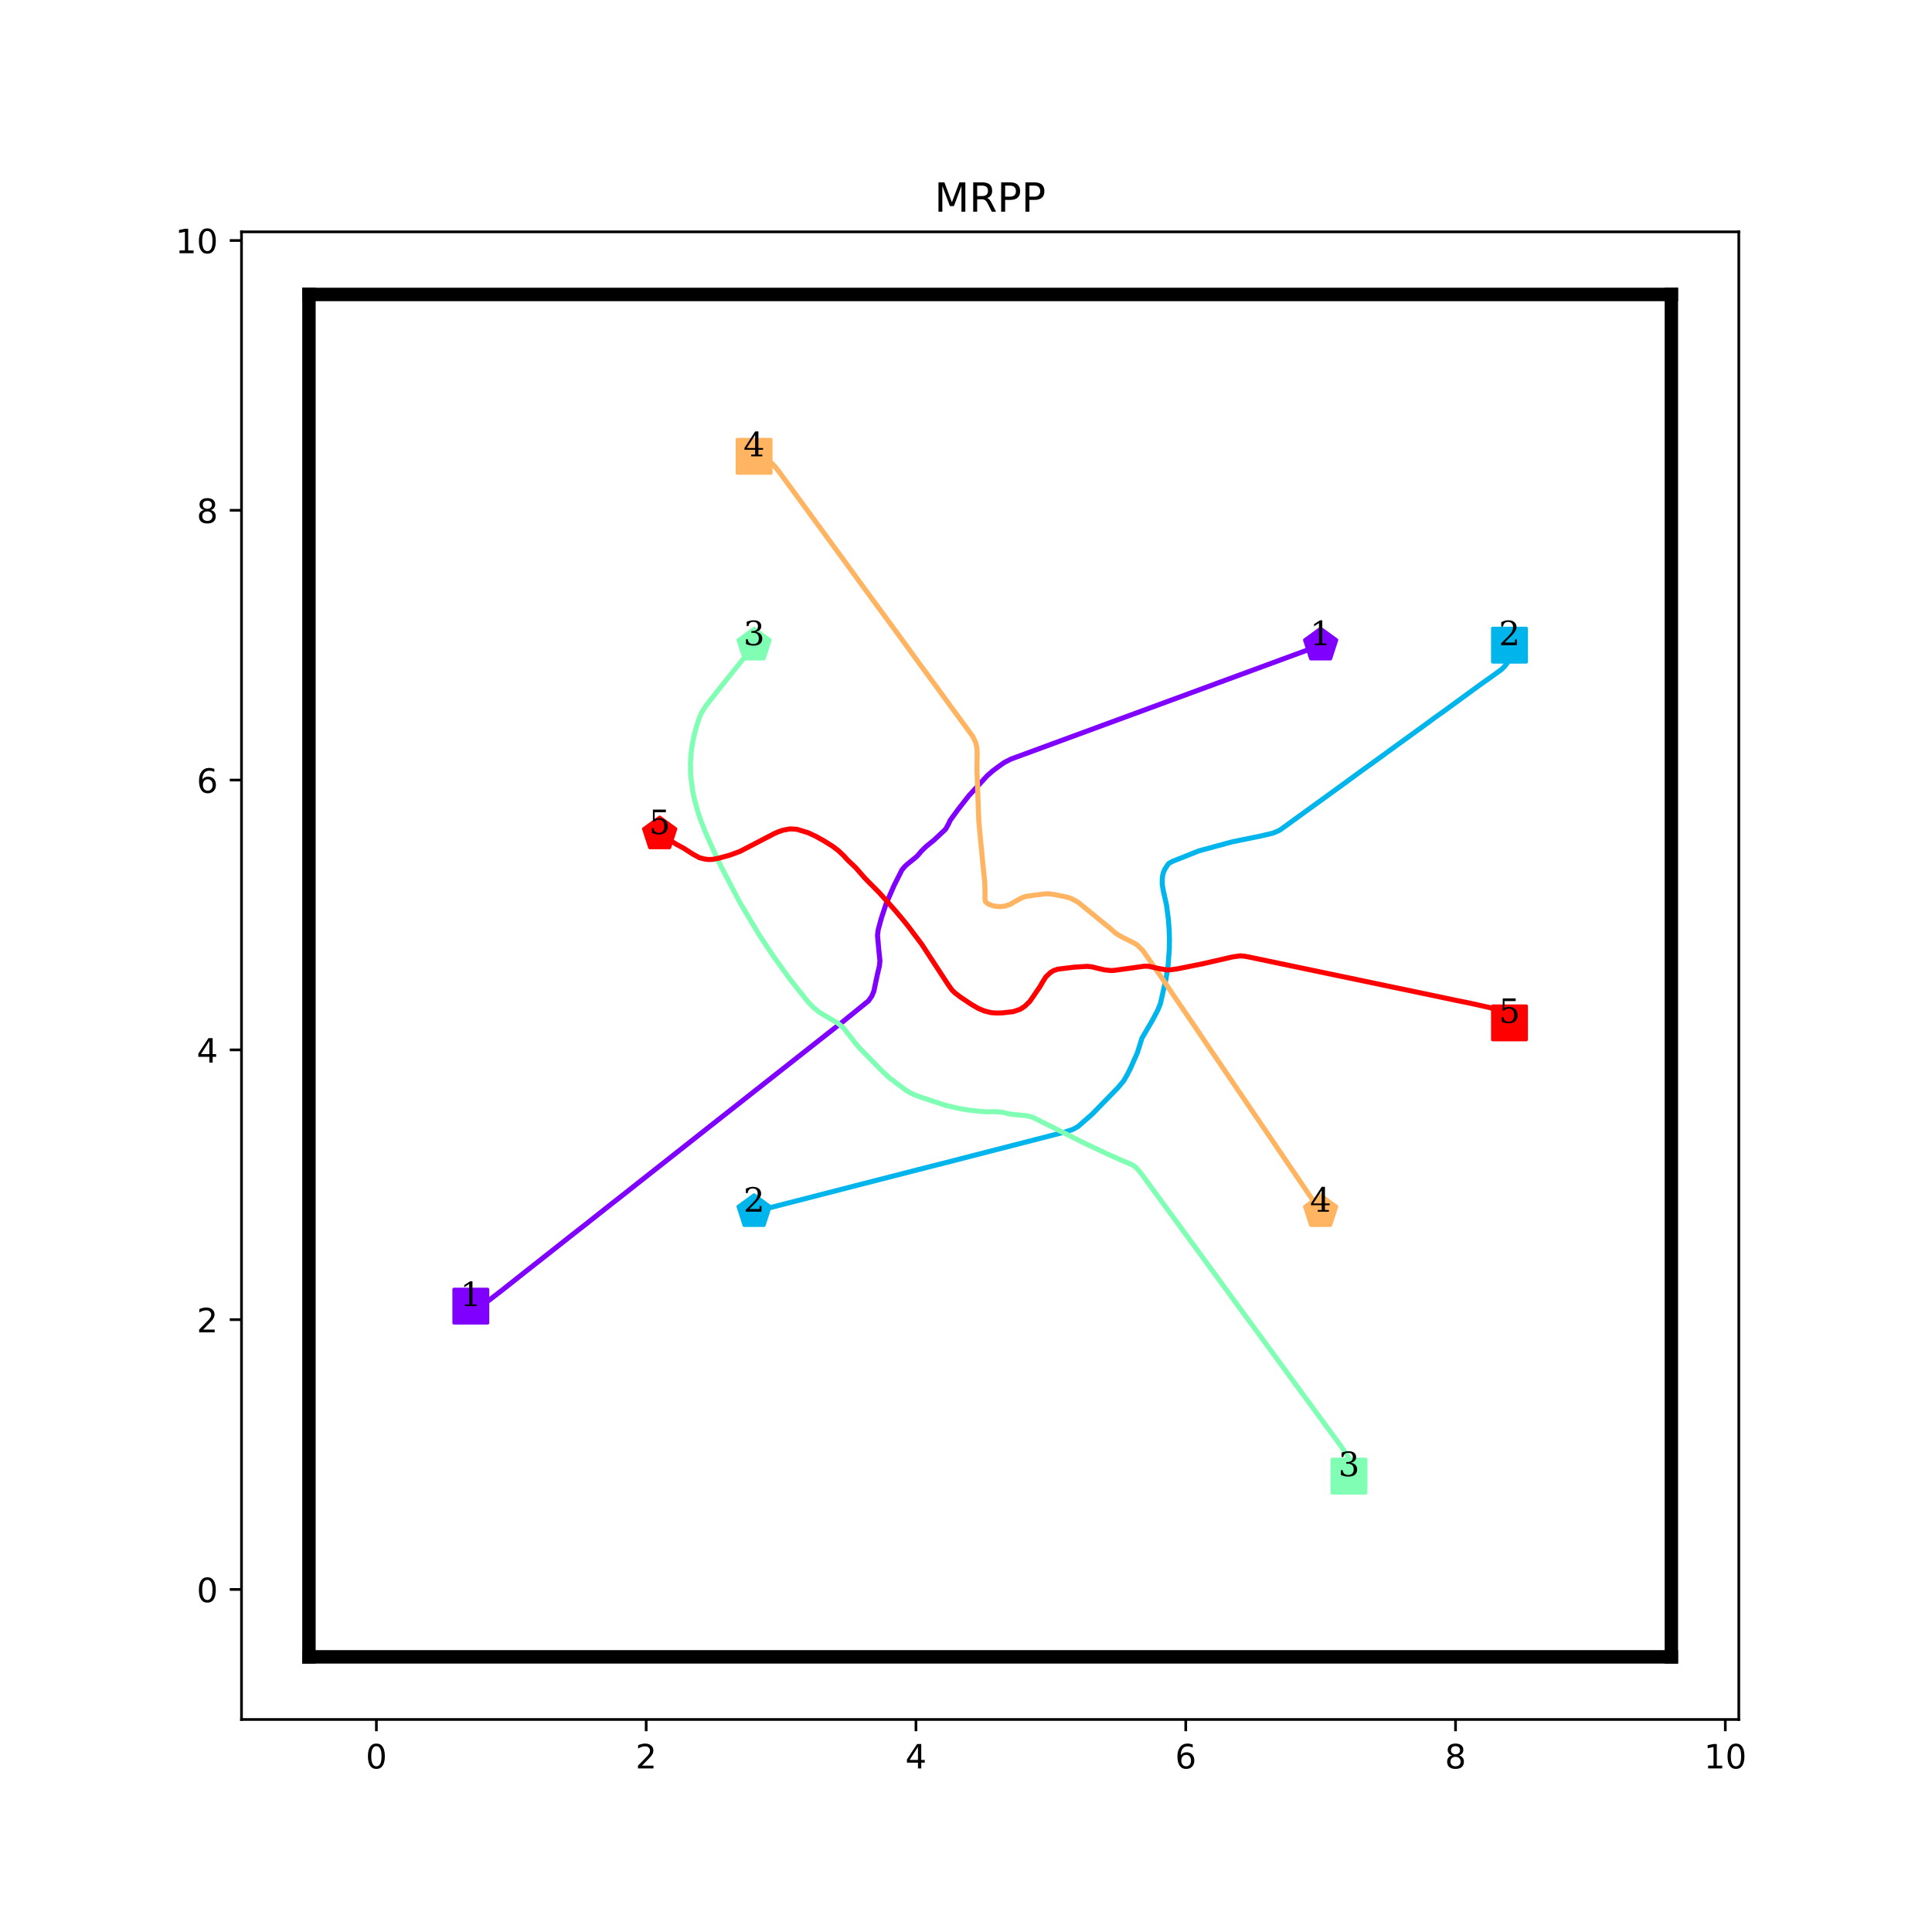 <?xml version="1.0" encoding="utf-8" standalone="no"?>
<!DOCTYPE svg PUBLIC "-//W3C//DTD SVG 1.1//EN"
  "http://www.w3.org/Graphics/SVG/1.1/DTD/svg11.dtd">
<!-- Created with matplotlib (http://matplotlib.org/) -->
<svg height="576pt" version="1.1" viewBox="0 0 576 576" width="576pt" xmlns="http://www.w3.org/2000/svg" xmlns:xlink="http://www.w3.org/1999/xlink">
 <defs>
  <style type="text/css">
*{stroke-linecap:butt;stroke-linejoin:round;}
  </style>
 </defs>
 <g id="figure_1">
  <g id="patch_1">
   <path d="M 0 576 
L 576 576 
L 576 0 
L 0 0 
z
" style="fill:#ffffff;"/>
  </g>
  <g id="axes_1">
   <g id="patch_2">
    <path d="M 72 512.64 
L 518.4 512.64 
L 518.4 69.12 
L 72 69.12 
z
" style="fill:#ffffff;"/>
   </g>
   <g id="matplotlib.axis_1">
    <g id="xtick_1">
     <g id="line2d_1">
      <defs>
       <path d="M 0 0 
L 0 3.5 
" id="m613eb492f3" style="stroke:#000000;stroke-width:0.8;"/>
      </defs>
      <g>
       <use style="stroke:#000000;stroke-width:0.8;" x="112.216" xlink:href="#m613eb492f3" y="512.64"/>
      </g>
     </g>
     <g id="text_1">
      <!-- 0 -->
      <defs>
       <path d="M 31.781 66.406 
Q 24.172 66.406 20.328 58.906 
Q 16.5 51.422 16.5 36.375 
Q 16.5 21.391 20.328 13.891 
Q 24.172 6.391 31.781 6.391 
Q 39.453 6.391 43.281 13.891 
Q 47.125 21.391 47.125 36.375 
Q 47.125 51.422 43.281 58.906 
Q 39.453 66.406 31.781 66.406 
z
M 31.781 74.219 
Q 44.047 74.219 50.516 64.516 
Q 56.984 54.828 56.984 36.375 
Q 56.984 17.969 50.516 8.266 
Q 44.047 -1.422 31.781 -1.422 
Q 19.531 -1.422 13.062 8.266 
Q 6.594 17.969 6.594 36.375 
Q 6.594 54.828 13.062 64.516 
Q 19.531 74.219 31.781 74.219 
z
" id="DejaVuSans-30"/>
      </defs>
      <g transform="translate(109.035 527.238)scale(0.1 -0.1)">
       <use xlink:href="#DejaVuSans-30"/>
      </g>
     </g>
    </g>
    <g id="xtick_2">
     <g id="line2d_2">
      <g>
       <use style="stroke:#000000;stroke-width:0.8;" x="192.649" xlink:href="#m613eb492f3" y="512.64"/>
      </g>
     </g>
     <g id="text_2">
      <!-- 2 -->
      <defs>
       <path d="M 19.188 8.297 
L 53.609 8.297 
L 53.609 0 
L 7.328 0 
L 7.328 8.297 
Q 12.938 14.109 22.625 23.891 
Q 32.328 33.688 34.812 36.531 
Q 39.547 41.844 41.422 45.531 
Q 43.312 49.219 43.312 52.781 
Q 43.312 58.594 39.234 62.25 
Q 35.156 65.922 28.609 65.922 
Q 23.969 65.922 18.812 64.312 
Q 13.672 62.703 7.812 59.422 
L 7.812 69.391 
Q 13.766 71.781 18.938 73 
Q 24.125 74.219 28.422 74.219 
Q 39.75 74.219 46.484 68.547 
Q 53.219 62.891 53.219 53.422 
Q 53.219 48.922 51.531 44.891 
Q 49.859 40.875 45.406 35.406 
Q 44.188 33.984 37.641 27.219 
Q 31.109 20.453 19.188 8.297 
z
" id="DejaVuSans-32"/>
      </defs>
      <g transform="translate(189.467 527.238)scale(0.1 -0.1)">
       <use xlink:href="#DejaVuSans-32"/>
      </g>
     </g>
    </g>
    <g id="xtick_3">
     <g id="line2d_3">
      <g>
       <use style="stroke:#000000;stroke-width:0.8;" x="273.081" xlink:href="#m613eb492f3" y="512.64"/>
      </g>
     </g>
     <g id="text_3">
      <!-- 4 -->
      <defs>
       <path d="M 37.797 64.312 
L 12.891 25.391 
L 37.797 25.391 
z
M 35.203 72.906 
L 47.609 72.906 
L 47.609 25.391 
L 58.016 25.391 
L 58.016 17.188 
L 47.609 17.188 
L 47.609 0 
L 37.797 0 
L 37.797 17.188 
L 4.891 17.188 
L 4.891 26.703 
z
" id="DejaVuSans-34"/>
      </defs>
      <g transform="translate(269.9 527.238)scale(0.1 -0.1)">
       <use xlink:href="#DejaVuSans-34"/>
      </g>
     </g>
    </g>
    <g id="xtick_4">
     <g id="line2d_4">
      <g>
       <use style="stroke:#000000;stroke-width:0.8;" x="353.514" xlink:href="#m613eb492f3" y="512.64"/>
      </g>
     </g>
     <g id="text_4">
      <!-- 6 -->
      <defs>
       <path d="M 33.016 40.375 
Q 26.375 40.375 22.484 35.828 
Q 18.609 31.297 18.609 23.391 
Q 18.609 15.531 22.484 10.953 
Q 26.375 6.391 33.016 6.391 
Q 39.656 6.391 43.531 10.953 
Q 47.406 15.531 47.406 23.391 
Q 47.406 31.297 43.531 35.828 
Q 39.656 40.375 33.016 40.375 
z
M 52.594 71.297 
L 52.594 62.312 
Q 48.875 64.062 45.094 64.984 
Q 41.312 65.922 37.594 65.922 
Q 27.828 65.922 22.672 59.328 
Q 17.531 52.734 16.797 39.406 
Q 19.672 43.656 24.016 45.922 
Q 28.375 48.188 33.594 48.188 
Q 44.578 48.188 50.953 41.516 
Q 57.328 34.859 57.328 23.391 
Q 57.328 12.156 50.688 5.359 
Q 44.047 -1.422 33.016 -1.422 
Q 20.359 -1.422 13.672 8.266 
Q 6.984 17.969 6.984 36.375 
Q 6.984 53.656 15.188 63.938 
Q 23.391 74.219 37.203 74.219 
Q 40.922 74.219 44.703 73.484 
Q 48.484 72.75 52.594 71.297 
z
" id="DejaVuSans-36"/>
      </defs>
      <g transform="translate(350.332 527.238)scale(0.1 -0.1)">
       <use xlink:href="#DejaVuSans-36"/>
      </g>
     </g>
    </g>
    <g id="xtick_5">
     <g id="line2d_5">
      <g>
       <use style="stroke:#000000;stroke-width:0.8;" x="433.946" xlink:href="#m613eb492f3" y="512.64"/>
      </g>
     </g>
     <g id="text_5">
      <!-- 8 -->
      <defs>
       <path d="M 31.781 34.625 
Q 24.75 34.625 20.719 30.859 
Q 16.703 27.094 16.703 20.516 
Q 16.703 13.922 20.719 10.156 
Q 24.75 6.391 31.781 6.391 
Q 38.812 6.391 42.859 10.172 
Q 46.922 13.969 46.922 20.516 
Q 46.922 27.094 42.891 30.859 
Q 38.875 34.625 31.781 34.625 
z
M 21.922 38.812 
Q 15.578 40.375 12.031 44.719 
Q 8.5 49.078 8.5 55.328 
Q 8.5 64.062 14.719 69.141 
Q 20.953 74.219 31.781 74.219 
Q 42.672 74.219 48.875 69.141 
Q 55.078 64.062 55.078 55.328 
Q 55.078 49.078 51.531 44.719 
Q 48 40.375 41.703 38.812 
Q 48.828 37.156 52.797 32.312 
Q 56.781 27.484 56.781 20.516 
Q 56.781 9.906 50.312 4.234 
Q 43.844 -1.422 31.781 -1.422 
Q 19.734 -1.422 13.25 4.234 
Q 6.781 9.906 6.781 20.516 
Q 6.781 27.484 10.781 32.312 
Q 14.797 37.156 21.922 38.812 
z
M 18.312 54.391 
Q 18.312 48.734 21.844 45.562 
Q 25.391 42.391 31.781 42.391 
Q 38.141 42.391 41.719 45.562 
Q 45.312 48.734 45.312 54.391 
Q 45.312 60.062 41.719 63.234 
Q 38.141 66.406 31.781 66.406 
Q 25.391 66.406 21.844 63.234 
Q 18.312 60.062 18.312 54.391 
z
" id="DejaVuSans-38"/>
      </defs>
      <g transform="translate(430.765 527.238)scale(0.1 -0.1)">
       <use xlink:href="#DejaVuSans-38"/>
      </g>
     </g>
    </g>
    <g id="xtick_6">
     <g id="line2d_6">
      <g>
       <use style="stroke:#000000;stroke-width:0.8;" x="514.378" xlink:href="#m613eb492f3" y="512.64"/>
      </g>
     </g>
     <g id="text_6">
      <!-- 10 -->
      <defs>
       <path d="M 12.406 8.297 
L 28.516 8.297 
L 28.516 63.922 
L 10.984 60.406 
L 10.984 69.391 
L 28.422 72.906 
L 38.281 72.906 
L 38.281 8.297 
L 54.391 8.297 
L 54.391 0 
L 12.406 0 
z
" id="DejaVuSans-31"/>
      </defs>
      <g transform="translate(508.016 527.238)scale(0.1 -0.1)">
       <use xlink:href="#DejaVuSans-31"/>
       <use x="63.623" xlink:href="#DejaVuSans-30"/>
      </g>
     </g>
    </g>
   </g>
   <g id="matplotlib.axis_2">
    <g id="ytick_1">
     <g id="line2d_7">
      <defs>
       <path d="M 0 0 
L -3.5 0 
" id="m0df0a72e8e" style="stroke:#000000;stroke-width:0.8;"/>
      </defs>
      <g>
       <use style="stroke:#000000;stroke-width:0.8;" x="72" xlink:href="#m0df0a72e8e" y="473.864"/>
      </g>
     </g>
     <g id="text_7">
      <!-- 0 -->
      <g transform="translate(58.638 477.663)scale(0.1 -0.1)">
       <use xlink:href="#DejaVuSans-30"/>
      </g>
     </g>
    </g>
    <g id="ytick_2">
     <g id="line2d_8">
      <g>
       <use style="stroke:#000000;stroke-width:0.8;" x="72" xlink:href="#m0df0a72e8e" y="393.431"/>
      </g>
     </g>
     <g id="text_8">
      <!-- 2 -->
      <g transform="translate(58.638 397.231)scale(0.1 -0.1)">
       <use xlink:href="#DejaVuSans-32"/>
      </g>
     </g>
    </g>
    <g id="ytick_3">
     <g id="line2d_9">
      <g>
       <use style="stroke:#000000;stroke-width:0.8;" x="72" xlink:href="#m0df0a72e8e" y="312.999"/>
      </g>
     </g>
     <g id="text_9">
      <!-- 4 -->
      <g transform="translate(58.638 316.798)scale(0.1 -0.1)">
       <use xlink:href="#DejaVuSans-34"/>
      </g>
     </g>
    </g>
    <g id="ytick_4">
     <g id="line2d_10">
      <g>
       <use style="stroke:#000000;stroke-width:0.8;" x="72" xlink:href="#m0df0a72e8e" y="232.566"/>
      </g>
     </g>
     <g id="text_10">
      <!-- 6 -->
      <g transform="translate(58.638 236.366)scale(0.1 -0.1)">
       <use xlink:href="#DejaVuSans-36"/>
      </g>
     </g>
    </g>
    <g id="ytick_5">
     <g id="line2d_11">
      <g>
       <use style="stroke:#000000;stroke-width:0.8;" x="72" xlink:href="#m0df0a72e8e" y="152.134"/>
      </g>
     </g>
     <g id="text_11">
      <!-- 8 -->
      <g transform="translate(58.638 155.933)scale(0.1 -0.1)">
       <use xlink:href="#DejaVuSans-38"/>
      </g>
     </g>
    </g>
    <g id="ytick_6">
     <g id="line2d_12">
      <g>
       <use style="stroke:#000000;stroke-width:0.8;" x="72" xlink:href="#m0df0a72e8e" y="71.702"/>
      </g>
     </g>
     <g id="text_12">
      <!-- 10 -->
      <g transform="translate(52.275 75.501)scale(0.1 -0.1)">
       <use xlink:href="#DejaVuSans-31"/>
       <use x="63.623" xlink:href="#DejaVuSans-30"/>
      </g>
     </g>
    </g>
   </g>
   <g id="line2d_13">
    <path clip-path="url(#pce7a0a113f)" d="M 140.368 389.41 
" style="fill:none;stroke:#1f77b4;stroke-linecap:square;stroke-width:1.5;"/>
    <defs>
     <path d="M -5 5 
L 5 5 
L 5 -5 
L -5 -5 
z
" id="ma81bbac60c" style="stroke:#8000ff;stroke-linejoin:miter;"/>
    </defs>
    <g clip-path="url(#pce7a0a113f)">
     <use style="fill:#8000ff;stroke:#8000ff;stroke-linejoin:miter;" x="140.368" xlink:href="#ma81bbac60c" y="389.41"/>
    </g>
   </g>
   <g id="line2d_14">
    <path clip-path="url(#pce7a0a113f)" d="M 393.73 192.35 
" style="fill:none;stroke:#ff7f0e;stroke-linecap:square;stroke-width:1.5;"/>
    <defs>
     <path d="M 0 -5 
L -4.755 -1.545 
L -2.939 4.045 
L 2.939 4.045 
L 4.755 -1.545 
z
" id="m3ff73ee73f" style="stroke:#8000ff;stroke-linejoin:miter;"/>
    </defs>
    <g clip-path="url(#pce7a0a113f)">
     <use style="fill:#8000ff;stroke:#8000ff;stroke-linejoin:miter;" x="393.73" xlink:href="#m3ff73ee73f" y="192.35"/>
    </g>
   </g>
   <g id="line2d_15">
    <path clip-path="url(#pce7a0a113f)" d="M 450.032 192.35 
" style="fill:none;stroke:#2ca02c;stroke-linecap:square;stroke-width:1.5;"/>
    <defs>
     <path d="M -5 5 
L 5 5 
L 5 -5 
L -5 -5 
z
" id="ma18a8e4c59" style="stroke:#00b4ec;stroke-linejoin:miter;"/>
    </defs>
    <g clip-path="url(#pce7a0a113f)">
     <use style="fill:#00b4ec;stroke:#00b4ec;stroke-linejoin:miter;" x="450.032" xlink:href="#ma18a8e4c59" y="192.35"/>
    </g>
   </g>
   <g id="line2d_16">
    <path clip-path="url(#pce7a0a113f)" d="M 224.822 361.258 
" style="fill:none;stroke:#d62728;stroke-linecap:square;stroke-width:1.5;"/>
    <defs>
     <path d="M 0 -5 
L -4.755 -1.545 
L -2.939 4.045 
L 2.939 4.045 
L 4.755 -1.545 
z
" id="me993d0f5e9" style="stroke:#00b4ec;stroke-linejoin:miter;"/>
    </defs>
    <g clip-path="url(#pce7a0a113f)">
     <use style="fill:#00b4ec;stroke:#00b4ec;stroke-linejoin:miter;" x="224.822" xlink:href="#me993d0f5e9" y="361.258"/>
    </g>
   </g>
   <g id="line2d_17">
    <path clip-path="url(#pce7a0a113f)" d="M 402.175 440.082 
" style="fill:none;stroke:#9467bd;stroke-linecap:square;stroke-width:1.5;"/>
    <defs>
     <path d="M -5 5 
L 5 5 
L 5 -5 
L -5 -5 
z
" id="m306e630459" style="stroke:#80ffb4;stroke-linejoin:miter;"/>
    </defs>
    <g clip-path="url(#pce7a0a113f)">
     <use style="fill:#80ffb4;stroke:#80ffb4;stroke-linejoin:miter;" x="402.175" xlink:href="#m306e630459" y="440.082"/>
    </g>
   </g>
   <g id="line2d_18">
    <path clip-path="url(#pce7a0a113f)" d="M 224.822 192.35 
" style="fill:none;stroke:#8c564b;stroke-linecap:square;stroke-width:1.5;"/>
    <defs>
     <path d="M 0 -5 
L -4.755 -1.545 
L -2.939 4.045 
L 2.939 4.045 
L 4.755 -1.545 
z
" id="m86005ac98c" style="stroke:#80ffb4;stroke-linejoin:miter;"/>
    </defs>
    <g clip-path="url(#pce7a0a113f)">
     <use style="fill:#80ffb4;stroke:#80ffb4;stroke-linejoin:miter;" x="224.822" xlink:href="#m86005ac98c" y="192.35"/>
    </g>
   </g>
   <g id="line2d_19">
    <path clip-path="url(#pce7a0a113f)" d="M 224.822 136.048 
" style="fill:none;stroke:#e377c2;stroke-linecap:square;stroke-width:1.5;"/>
    <defs>
     <path d="M -5 5 
L 5 5 
L 5 -5 
L -5 -5 
z
" id="m7cdfed01af" style="stroke:#ffb462;stroke-linejoin:miter;"/>
    </defs>
    <g clip-path="url(#pce7a0a113f)">
     <use style="fill:#ffb462;stroke:#ffb462;stroke-linejoin:miter;" x="224.822" xlink:href="#m7cdfed01af" y="136.048"/>
    </g>
   </g>
   <g id="line2d_20">
    <path clip-path="url(#pce7a0a113f)" d="M 393.73 361.258 
" style="fill:none;stroke:#7f7f7f;stroke-linecap:square;stroke-width:1.5;"/>
    <defs>
     <path d="M 0 -5 
L -4.755 -1.545 
L -2.939 4.045 
L 2.939 4.045 
L 4.755 -1.545 
z
" id="ma5ad788260" style="stroke:#ffb462;stroke-linejoin:miter;"/>
    </defs>
    <g clip-path="url(#pce7a0a113f)">
     <use style="fill:#ffb462;stroke:#ffb462;stroke-linejoin:miter;" x="393.73" xlink:href="#ma5ad788260" y="361.258"/>
    </g>
   </g>
   <g id="line2d_21">
    <path clip-path="url(#pce7a0a113f)" d="M 450.032 304.956 
" style="fill:none;stroke:#bcbd22;stroke-linecap:square;stroke-width:1.5;"/>
    <defs>
     <path d="M -5 5 
L 5 5 
L 5 -5 
L -5 -5 
z
" id="mecb5d1678c" style="stroke:#ff0000;stroke-linejoin:miter;"/>
    </defs>
    <g clip-path="url(#pce7a0a113f)">
     <use style="fill:#ff0000;stroke:#ff0000;stroke-linejoin:miter;" x="450.032" xlink:href="#mecb5d1678c" y="304.956"/>
    </g>
   </g>
   <g id="line2d_22">
    <path clip-path="url(#pce7a0a113f)" d="M 196.67 248.653 
" style="fill:none;stroke:#17becf;stroke-linecap:square;stroke-width:1.5;"/>
    <defs>
     <path d="M 0 -5 
L -4.755 -1.545 
L -2.939 4.045 
L 2.939 4.045 
L 4.755 -1.545 
z
" id="m5d95ba5d9f" style="stroke:#ff0000;stroke-linejoin:miter;"/>
    </defs>
    <g clip-path="url(#pce7a0a113f)">
     <use style="fill:#ff0000;stroke:#ff0000;stroke-linejoin:miter;" x="196.67" xlink:href="#m5d95ba5d9f" y="248.653"/>
    </g>
   </g>
   <g id="line2d_23"/>
   <g id="line2d_24">
    <path clip-path="url(#pce7a0a113f)" d="M 92.108 493.972 
L 92.108 87.788 
" style="fill:none;stroke:#000000;stroke-linecap:square;stroke-width:4;"/>
   </g>
   <g id="line2d_25">
    <path clip-path="url(#pce7a0a113f)" d="M 92.108 87.788 
L 498.292 87.788 
" style="fill:none;stroke:#000000;stroke-linecap:square;stroke-width:4;"/>
   </g>
   <g id="line2d_26">
    <path clip-path="url(#pce7a0a113f)" d="M 498.292 87.788 
L 498.292 493.972 
" style="fill:none;stroke:#000000;stroke-linecap:square;stroke-width:4;"/>
   </g>
   <g id="line2d_27">
    <path clip-path="url(#pce7a0a113f)" d="M 498.292 493.972 
L 92.108 493.972 
" style="fill:none;stroke:#000000;stroke-linecap:square;stroke-width:4;"/>
   </g>
   <g id="line2d_28">
    <path clip-path="url(#pce7a0a113f)" d="M 140.368 389.41 
L 141.815 389.329 
L 143.062 389.088 
L 144.027 388.726 
L 145.757 387.68 
L 149.778 384.584 
L 156.736 379.074 
L 164.296 373.122 
L 170.409 368.296 
L 174.632 364.998 
L 182.192 359.006 
L 184.324 357.357 
L 191.04 352.049 
L 204.512 341.432 
L 210.625 336.606 
L 242.436 311.551 
L 247.504 307.57 
L 251.485 304.433 
L 258.925 298.4 
L 259.93 296.953 
L 260.534 295.505 
L 261.056 293.011 
L 261.619 290.357 
L 262.182 288.025 
L 262.343 286.456 
L 261.981 282.957 
L 261.619 278.855 
L 261.821 277.206 
L 262.786 273.667 
L 264.234 269.324 
L 266.606 263.895 
L 268.899 259.35 
L 269.783 258.305 
L 270.628 257.541 
L 273.162 255.49 
L 273.725 254.927 
L 274.69 253.76 
L 276.178 252.313 
L 278.47 250.463 
L 281.929 247.205 
L 282.854 245.516 
L 283.296 244.551 
L 285.548 241.454 
L 288.846 237.232 
L 294.315 231.28 
L 295.964 229.832 
L 297.693 228.545 
L 299.463 227.298 
L 301.434 226.293 
L 389.789 193.798 
L 389.789 193.798 
" style="fill:none;stroke:#8000ff;stroke-linecap:square;stroke-width:1.5;"/>
   </g>
   <g id="line2d_29">
    <path clip-path="url(#pce7a0a113f)" d="M 450.032 192.35 
L 450.274 192.431 
L 450.274 192.431 
L 450.354 192.551 
L 450.555 193.275 
L 450.555 194.281 
L 450.435 195.045 
L 450.073 196.251 
L 449.469 197.498 
L 448.625 198.624 
L 447.66 199.589 
L 444.201 202.083 
L 441.346 204.093 
L 431.171 211.533 
L 427.672 214.027 
L 423.57 217.043 
L 417.055 221.748 
L 411.425 225.85 
L 405.111 230.395 
L 401.009 233.411 
L 381.906 247.245 
L 381.182 247.688 
L 379.413 248.412 
L 375.834 249.256 
L 367.348 250.986 
L 357.414 253.68 
L 349.532 256.817 
L 348.728 257.259 
L 348.446 257.46 
L 348.084 257.903 
L 347.28 259.149 
L 346.838 260.155 
L 346.637 260.999 
L 346.516 262.206 
L 346.516 263.694 
L 346.838 265.664 
L 347.763 269.686 
L 348.326 273.949 
L 348.567 277.206 
L 348.647 279.901 
L 348.607 283.118 
L 348.245 287.944 
L 347.602 291.966 
L 345.953 299.245 
L 345.108 301.296 
L 343.459 304.393 
L 340.483 309.46 
L 339.518 312.516 
L 339.116 313.803 
L 336.944 318.71 
L 335.939 320.64 
L 334.974 322.289 
L 333.245 324.34 
L 325.563 332.222 
L 321.421 335.842 
L 319.933 336.686 
L 317.641 337.45 
L 308.27 339.863 
L 291.661 344.126 
L 281.526 346.74 
L 276.58 347.987 
L 260.735 352.049 
L 257.115 352.974 
L 237.892 357.92 
L 229.085 360.173 
L 229.085 360.173 
" style="fill:none;stroke:#00b4ec;stroke-linecap:square;stroke-width:1.5;"/>
   </g>
   <g id="line2d_30">
    <path clip-path="url(#pce7a0a113f)" d="M 402.175 440.082 
L 401.974 440.122 
L 402.014 440.082 
L 402.376 439.559 
L 402.577 438.996 
L 402.738 438.071 
L 402.738 437.227 
L 402.537 435.98 
L 402.135 434.774 
L 401.532 433.607 
L 399.561 430.832 
L 384.48 410.282 
L 379.574 403.566 
L 367.83 387.56 
L 361.034 378.27 
L 356.771 372.438 
L 340.443 350.159 
L 339.8 349.314 
L 338.754 348.148 
L 338.151 347.665 
L 337.306 347.142 
L 334.491 345.976 
L 329.786 343.885 
L 322.748 340.547 
L 308.15 333.228 
L 307.184 332.906 
L 305.938 332.624 
L 301.313 332.182 
L 298.699 331.579 
L 296.648 331.418 
L 294.476 331.498 
L 292.063 331.338 
L 288.042 330.855 
L 285.669 330.413 
L 281.969 329.568 
L 275.776 327.517 
L 273.162 326.632 
L 271.432 325.828 
L 270.025 324.983 
L 268.175 323.616 
L 266.083 322.007 
L 265.36 321.525 
L 262.786 319.112 
L 256.391 312.597 
L 255.145 311.149 
L 251.525 306.524 
L 249.796 305.036 
L 247.986 303.99 
L 245.171 302.342 
L 244.246 301.779 
L 242.316 300.17 
L 240.828 298.602 
L 235.64 292.086 
L 230.613 285.129 
L 226.43 278.855 
L 220.639 269.163 
L 215.049 258.466 
L 213.32 254.846 
L 210.344 248.211 
L 209.057 244.953 
L 208.172 242.419 
L 206.966 237.996 
L 206.523 235.864 
L 205.92 231.32 
L 205.84 227.539 
L 206.041 224.563 
L 206.403 221.909 
L 206.925 219.255 
L 207.81 216.118 
L 208.574 213.786 
L 209.178 212.458 
L 210.505 210.367 
L 214.486 205.3 
L 222.529 195.246 
L 222.529 195.246 
" style="fill:none;stroke:#80ffb4;stroke-linecap:square;stroke-width:1.5;"/>
   </g>
   <g id="line2d_31">
    <path clip-path="url(#pce7a0a113f)" d="M 224.822 136.048 
L 225.948 136.128 
L 226.672 136.289 
L 228.562 137.053 
L 229.044 137.334 
L 230.17 138.179 
L 231.095 139.144 
L 232.583 141.075 
L 250.962 166.17 
L 253.013 168.985 
L 257.437 175.057 
L 269.341 191.264 
L 273.121 196.493 
L 276.138 200.595 
L 279.154 204.697 
L 282.934 209.885 
L 289.972 219.496 
L 290.575 220.662 
L 290.977 221.708 
L 291.219 222.794 
L 291.339 224.403 
L 291.259 229.43 
L 291.822 244.953 
L 293.149 258.828 
L 293.591 262.89 
L 293.672 266.227 
L 293.632 267.876 
L 293.792 268.801 
L 294.235 269.244 
L 294.838 269.606 
L 295.884 270.008 
L 296.889 270.209 
L 298.417 270.289 
L 299.664 270.128 
L 301.112 269.646 
L 303.082 268.52 
L 304.611 267.675 
L 305.938 267.233 
L 308.19 266.911 
L 311.447 266.509 
L 312.533 266.469 
L 314.182 266.67 
L 318.163 267.474 
L 319.491 267.917 
L 320.938 268.721 
L 321.582 269.123 
L 330.912 276.724 
L 332.601 278.212 
L 334.17 279.177 
L 338.473 281.349 
L 339.156 281.831 
L 340.725 283.4 
L 346.556 291.805 
L 349.693 296.47 
L 356.208 306.001 
L 359.345 310.666 
L 391.759 358.323 
L 391.759 358.323 
" style="fill:none;stroke:#ffb462;stroke-linecap:square;stroke-width:1.5;"/>
   </g>
   <g id="line2d_32">
    <path clip-path="url(#pce7a0a113f)" d="M 450.032 304.956 
L 449.791 305.036 
L 449.67 305.237 
L 449.67 305.157 
L 449.59 304.513 
L 449.389 303.95 
L 448.625 302.864 
L 447.74 302.02 
L 446.453 301.216 
L 444.241 300.411 
L 438.249 299.084 
L 433.504 298.119 
L 427.994 296.953 
L 372.375 285.33 
L 371.088 285.089 
L 369.801 284.968 
L 367.469 285.29 
L 358.541 287.341 
L 350.899 288.869 
L 348.808 289.151 
L 347.722 289.151 
L 345.269 288.708 
L 342.374 288.065 
L 341.087 288.065 
L 337.146 288.628 
L 332.078 289.312 
L 331.234 289.352 
L 329.303 289.151 
L 327.172 288.668 
L 325.644 288.266 
L 324.115 288.105 
L 320.295 288.346 
L 315.308 288.95 
L 314.102 289.392 
L 313.217 289.915 
L 311.809 291.242 
L 310.844 292.77 
L 309.959 294.298 
L 309.115 295.505 
L 308.109 296.993 
L 307.386 298.038 
L 306.983 298.602 
L 305.576 299.969 
L 304.168 300.894 
L 302.037 301.618 
L 298.779 301.98 
L 297.01 302.02 
L 295.441 301.899 
L 293.39 301.376 
L 291.621 300.612 
L 289.731 299.526 
L 286.352 297.274 
L 284.623 295.947 
L 283.819 295.143 
L 282.532 293.333 
L 274.77 281.469 
L 270.749 276.121 
L 269.059 274.029 
L 266.646 271.174 
L 262.182 266.187 
L 257.92 261.884 
L 255.145 258.707 
L 252.651 256.334 
L 251.485 255.047 
L 249.997 253.64 
L 248.308 252.353 
L 245.814 250.784 
L 243.241 249.337 
L 240.989 248.291 
L 237.61 247.245 
L 235.559 247.125 
L 233.508 247.487 
L 232.101 247.969 
L 230.894 248.492 
L 220.599 253.841 
L 217.542 254.967 
L 214.164 255.892 
L 212.435 256.214 
L 211.309 256.254 
L 210.223 256.133 
L 208.574 255.731 
L 206.563 254.645 
L 203.748 252.835 
L 201.697 251.75 
L 199.204 250.141 
L 199.204 250.141 
" style="fill:none;stroke:#ff0000;stroke-linecap:square;stroke-width:1.5;"/>
   </g>
   <g id="patch_3">
    <path d="M 72 512.64 
L 72 69.12 
" style="fill:none;stroke:#000000;stroke-linecap:square;stroke-linejoin:miter;stroke-width:0.8;"/>
   </g>
   <g id="patch_4">
    <path d="M 518.4 512.64 
L 518.4 69.12 
" style="fill:none;stroke:#000000;stroke-linecap:square;stroke-linejoin:miter;stroke-width:0.8;"/>
   </g>
   <g id="patch_5">
    <path d="M 72 512.64 
L 518.4 512.64 
" style="fill:none;stroke:#000000;stroke-linecap:square;stroke-linejoin:miter;stroke-width:0.8;"/>
   </g>
   <g id="patch_6">
    <path d="M 72 69.12 
L 518.4 69.12 
" style="fill:none;stroke:#000000;stroke-linecap:square;stroke-linejoin:miter;stroke-width:0.8;"/>
   </g>
   <g id="text_13">
    <!-- 1 -->
    <defs>
     <path d="M 14.203 0 
L 14.203 5.172 
L 26.906 5.172 
L 26.906 65.828 
L 12.203 56.297 
L 12.203 62.703 
L 29.984 74.219 
L 36.719 74.219 
L 36.719 5.172 
L 49.422 5.172 
L 49.422 0 
z
" id="DejaVuSerif-31"/>
    </defs>
    <g transform="translate(137.186 389.41)scale(0.1 -0.1)">
     <use xlink:href="#DejaVuSerif-31"/>
    </g>
   </g>
   <g id="text_14">
    <!-- 1 -->
    <g transform="translate(390.548 192.35)scale(0.1 -0.1)">
     <use xlink:href="#DejaVuSerif-31"/>
    </g>
   </g>
   <g id="text_15">
    <!-- 2 -->
    <defs>
     <path d="M 12.797 55.516 
L 7.328 55.516 
L 7.328 68.5 
Q 12.547 71.297 17.844 72.75 
Q 23.141 74.219 28.219 74.219 
Q 39.594 74.219 46.188 68.703 
Q 52.781 63.188 52.781 53.719 
Q 52.781 43.016 37.844 28.125 
Q 36.672 27 36.078 26.422 
L 17.672 8.016 
L 48.094 8.016 
L 48.094 17 
L 53.812 17 
L 53.812 0 
L 6.781 0 
L 6.781 5.328 
L 28.906 27.391 
Q 36.234 34.719 39.359 40.844 
Q 42.484 46.969 42.484 53.719 
Q 42.484 61.078 38.641 65.234 
Q 34.812 69.391 28.078 69.391 
Q 21.094 69.391 17.281 65.922 
Q 13.484 62.453 12.797 55.516 
z
" id="DejaVuSerif-32"/>
    </defs>
    <g transform="translate(446.851 192.35)scale(0.1 -0.1)">
     <use xlink:href="#DejaVuSerif-32"/>
    </g>
   </g>
   <g id="text_16">
    <!-- 2 -->
    <g transform="translate(221.64 361.258)scale(0.1 -0.1)">
     <use xlink:href="#DejaVuSerif-32"/>
    </g>
   </g>
   <g id="text_17">
    <!-- 3 -->
    <defs>
     <path d="M 9.719 69.828 
Q 15.438 71.969 20.672 73.094 
Q 25.922 74.219 30.516 74.219 
Q 41.219 74.219 47.219 69.594 
Q 53.219 64.984 53.219 56.781 
Q 53.219 50.203 49.062 45.781 
Q 44.922 41.359 37.312 39.797 
Q 46.297 38.531 51.25 33.281 
Q 56.203 28.031 56.203 19.672 
Q 56.203 9.469 49.344 4.016 
Q 42.484 -1.422 29.594 -1.422 
Q 23.875 -1.422 18.422 -0.188 
Q 12.984 1.031 7.625 3.516 
L 7.625 17.672 
L 13.094 17.672 
Q 13.578 10.641 17.828 7.031 
Q 22.078 3.422 29.781 3.422 
Q 37.25 3.422 41.578 7.734 
Q 45.906 12.062 45.906 19.578 
Q 45.906 28.172 41.453 32.594 
Q 37.016 37.016 28.422 37.016 
L 23.781 37.016 
L 23.781 42 
L 26.219 42 
Q 34.766 42 39.031 45.531 
Q 43.312 49.078 43.312 56.203 
Q 43.312 62.594 39.797 65.984 
Q 36.281 69.391 29.688 69.391 
Q 23.094 69.391 19.453 66.266 
Q 15.828 63.141 15.188 56.984 
L 9.719 56.984 
z
" id="DejaVuSerif-33"/>
    </defs>
    <g transform="translate(398.994 440.082)scale(0.1 -0.1)">
     <use xlink:href="#DejaVuSerif-33"/>
    </g>
   </g>
   <g id="text_18">
    <!-- 3 -->
    <g transform="translate(221.64 192.35)scale(0.1 -0.1)">
     <use xlink:href="#DejaVuSerif-33"/>
    </g>
   </g>
   <g id="text_19">
    <!-- 4 -->
    <defs>
     <path d="M 34.906 24.703 
L 34.906 63.484 
L 10.016 24.703 
z
M 56.391 0 
L 23.188 0 
L 23.188 5.172 
L 34.906 5.172 
L 34.906 19.484 
L 3.078 19.484 
L 3.078 24.812 
L 35.016 74.219 
L 44.672 74.219 
L 44.672 24.703 
L 58.594 24.703 
L 58.594 19.484 
L 44.672 19.484 
L 44.672 5.172 
L 56.391 5.172 
z
" id="DejaVuSerif-34"/>
    </defs>
    <g transform="translate(221.64 136.048)scale(0.1 -0.1)">
     <use xlink:href="#DejaVuSerif-34"/>
    </g>
   </g>
   <g id="text_20">
    <!-- 4 -->
    <g transform="translate(390.548 361.258)scale(0.1 -0.1)">
     <use xlink:href="#DejaVuSerif-34"/>
    </g>
   </g>
   <g id="text_21">
    <!-- 5 -->
    <defs>
     <path d="M 50.297 72.906 
L 50.297 64.891 
L 16.891 64.891 
L 16.891 44 
Q 19.438 45.75 22.828 46.625 
Q 26.219 47.516 30.422 47.516 
Q 42.234 47.516 49.062 40.969 
Q 55.906 34.422 55.906 23.094 
Q 55.906 11.531 49 5.047 
Q 42.094 -1.422 29.594 -1.422 
Q 24.562 -1.422 19.281 -0.188 
Q 14.016 1.031 8.5 3.516 
L 8.5 17.672 
L 14.016 17.672 
Q 14.453 10.75 18.422 7.078 
Q 22.406 3.422 29.594 3.422 
Q 37.312 3.422 41.453 8.5 
Q 45.609 13.578 45.609 23.094 
Q 45.609 32.562 41.484 37.609 
Q 37.359 42.672 29.594 42.672 
Q 25.203 42.672 21.844 41.109 
Q 18.5 39.547 15.922 36.281 
L 11.719 36.281 
L 11.719 72.906 
z
" id="DejaVuSerif-35"/>
    </defs>
    <g transform="translate(446.851 304.956)scale(0.1 -0.1)">
     <use xlink:href="#DejaVuSerif-35"/>
    </g>
   </g>
   <g id="text_22">
    <!-- 5 -->
    <g transform="translate(193.489 248.653)scale(0.1 -0.1)">
     <use xlink:href="#DejaVuSerif-35"/>
    </g>
   </g>
   <g id="text_23">
    <!-- MRPP -->
    <defs>
     <path d="M 9.812 72.906 
L 24.516 72.906 
L 43.109 23.297 
L 61.812 72.906 
L 76.516 72.906 
L 76.516 0 
L 66.891 0 
L 66.891 64.016 
L 48.094 14.016 
L 38.188 14.016 
L 19.391 64.016 
L 19.391 0 
L 9.812 0 
z
" id="DejaVuSans-4d"/>
     <path d="M 44.391 34.188 
Q 47.562 33.109 50.562 29.594 
Q 53.562 26.078 56.594 19.922 
L 66.609 0 
L 56 0 
L 46.688 18.703 
Q 43.062 26.031 39.672 28.422 
Q 36.281 30.812 30.422 30.812 
L 19.672 30.812 
L 19.672 0 
L 9.812 0 
L 9.812 72.906 
L 32.078 72.906 
Q 44.578 72.906 50.734 67.672 
Q 56.891 62.453 56.891 51.906 
Q 56.891 45.016 53.688 40.469 
Q 50.484 35.938 44.391 34.188 
z
M 19.672 64.797 
L 19.672 38.922 
L 32.078 38.922 
Q 39.203 38.922 42.844 42.219 
Q 46.484 45.516 46.484 51.906 
Q 46.484 58.297 42.844 61.547 
Q 39.203 64.797 32.078 64.797 
z
" id="DejaVuSans-52"/>
     <path d="M 19.672 64.797 
L 19.672 37.406 
L 32.078 37.406 
Q 38.969 37.406 42.719 40.969 
Q 46.484 44.531 46.484 51.125 
Q 46.484 57.672 42.719 61.234 
Q 38.969 64.797 32.078 64.797 
z
M 9.812 72.906 
L 32.078 72.906 
Q 44.344 72.906 50.609 67.359 
Q 56.891 61.812 56.891 51.125 
Q 56.891 40.328 50.609 34.812 
Q 44.344 29.297 32.078 29.297 
L 19.672 29.297 
L 19.672 0 
L 9.812 0 
z
" id="DejaVuSans-50"/>
    </defs>
    <g transform="translate(278.618 63.12)scale(0.12 -0.12)">
     <use xlink:href="#DejaVuSans-4d"/>
     <use x="86.279" xlink:href="#DejaVuSans-52"/>
     <use x="155.762" xlink:href="#DejaVuSans-50"/>
     <use x="216.064" xlink:href="#DejaVuSans-50"/>
    </g>
   </g>
  </g>
 </g>
 <defs>
  <clipPath id="pce7a0a113f">
   <rect height="443.52" width="446.4" x="72" y="69.12"/>
  </clipPath>
 </defs>
</svg>
